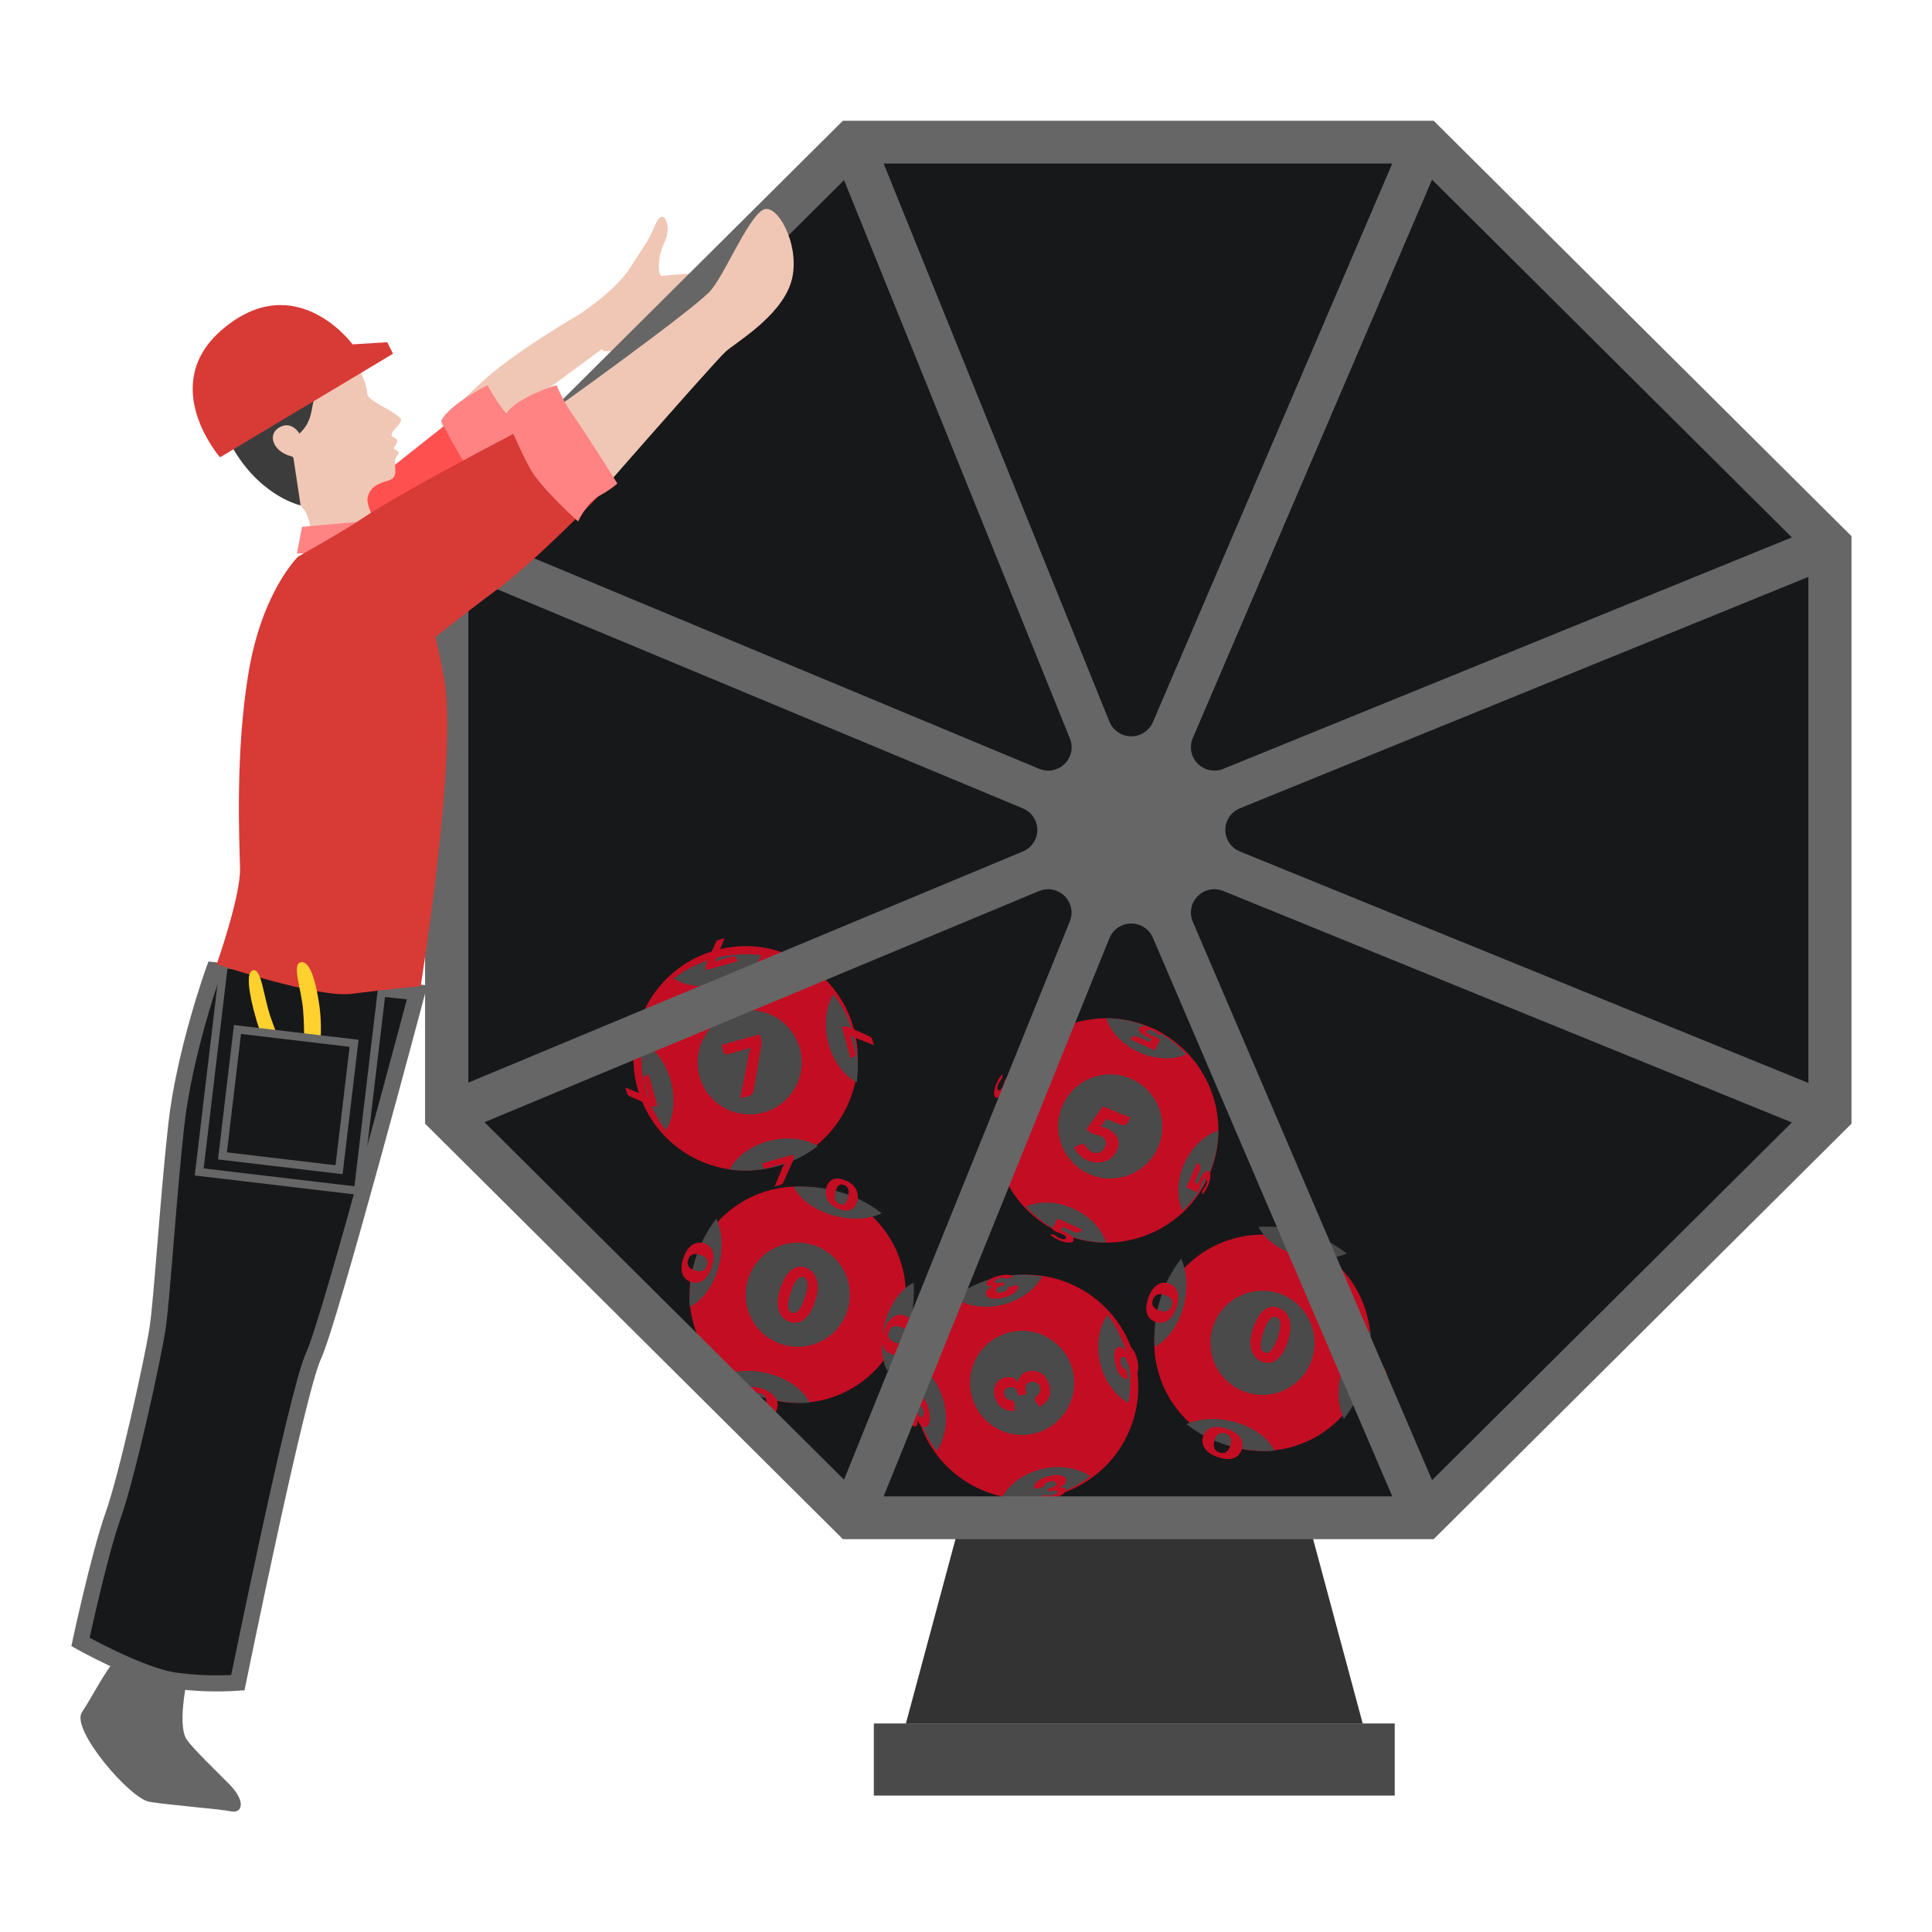 <?xml version="1.0" encoding="UTF-8"?>
<svg xmlns="http://www.w3.org/2000/svg" xmlns:xlink="http://www.w3.org/1999/xlink" width="240pt" height="240pt" viewBox="0 0 240 240" version="1.1">
<g id="surface1">
<path style=" stroke:none;fill-rule:nonzero;fill:rgb(94.116%,77.646%,70.587%);fill-opacity:1;" d="M 82.25 34.277 C 81.703 34.391 81.613 31.926 82.574 30.016 C 83.535 28.109 82.402 25.523 81.402 27.898 C 80.402 30.277 80.16 30.246 78.375 33.137 C 76.484 36.148 71.945 39.059 71.945 39.059 C 71.945 39.059 64.266 43.516 60.445 46.941 C 58.414 48.711 56.523 50.625 54.797 52.672 L 57.824 55.816 L 74.781 43.359 L 74.957 43.621 L 88.398 43.578 L 88.641 33.801 C 88.641 33.801 82.793 34.164 82.25 34.277 Z M 82.25 34.277 "/>
<path style=" stroke:none;fill-rule:nonzero;fill:rgb(20%,20%,20%);fill-opacity:1;" d="M 169.277 214.094 L 155.09 161.336 L 140.906 108.574 L 126.723 161.336 L 112.535 214.094 Z M 169.277 214.094 "/>
<path style=" stroke:none;fill-rule:nonzero;fill:rgb(29.019%,29.019%,29.019%);fill-opacity:1;" d="M 108.551 214.094 L 173.258 214.094 L 173.258 223.055 L 108.551 223.055 Z M 108.551 214.094 "/>
<path style=" stroke:none;fill-rule:nonzero;fill:rgb(9.019%,9.412%,10.196%);fill-opacity:1;" d="M 104.949 188.211 L 54.797 138.355 L 54.797 67.844 L 104.949 17.984 L 175.871 17.984 L 226.02 67.844 L 226.02 138.355 L 175.871 188.211 Z M 104.949 188.211 "/>
<path style=" stroke:none;fill-rule:nonzero;fill:rgb(39.999%,39.999%,39.999%);fill-opacity:1;" d="M 54.797 138.355 L 54.297 138.355 L 54.297 138.562 L 54.445 138.711 Z M 54.797 67.844 L 54.445 67.488 L 54.297 67.637 L 54.297 67.844 Z M 104.949 17.984 L 104.949 17.484 L 104.742 17.484 L 104.598 17.633 Z M 175.871 17.984 L 176.223 17.633 L 176.074 17.484 L 175.871 17.484 Z M 226.02 67.844 L 226.52 67.844 L 226.52 67.637 L 226.371 67.488 Z M 226.02 138.355 L 226.371 138.711 L 226.52 138.562 L 226.52 138.355 Z M 175.871 188.211 L 175.871 188.711 L 176.074 188.711 L 176.223 188.566 Z M 105.301 187.859 L 55.148 138 L 54.445 138.711 L 104.598 188.566 Z M 55.297 138.355 L 55.297 67.844 L 54.297 67.844 L 54.297 138.355 Z M 55.148 68.199 L 105.301 18.34 L 104.598 17.633 L 54.445 67.488 Z M 104.949 18.484 L 175.871 18.484 L 175.871 17.484 L 104.949 17.484 Z M 175.516 18.34 L 225.664 68.199 L 226.371 67.488 L 176.223 17.633 Z M 225.52 67.844 L 225.52 138.355 L 226.52 138.355 L 226.52 67.844 Z M 225.664 138 L 175.516 187.859 L 176.223 188.566 L 226.371 138.711 Z M 175.871 187.711 L 104.949 187.711 L 104.949 188.711 L 175.871 188.711 Z M 175.871 187.711 "/>
<path style=" stroke:none;fill-rule:nonzero;fill:rgb(76.469%,5.098%,13.725%);fill-opacity:1;" d="M 124.328 158.707 C 131.824 156.977 139.305 161.648 141.039 169.141 C 142.777 176.637 138.109 184.117 130.617 185.859 C 123.121 187.598 115.637 182.934 113.891 175.441 C 113.055 171.84 113.684 168.051 115.641 164.914 C 117.598 161.773 120.723 159.543 124.328 158.707 Z M 124.328 158.707 "/>
<path style=" stroke:none;fill-rule:nonzero;fill:rgb(29.019%,29.019%,29.019%);fill-opacity:1;" d="M 125.512 165.484 C 128.996 164.68 132.469 166.852 133.273 170.332 C 134.074 173.812 131.906 177.285 128.426 178.09 C 124.945 178.895 121.469 176.727 120.664 173.246 C 119.863 169.762 122.031 166.289 125.512 165.484 Z M 125.512 165.484 "/>
<path style=" stroke:none;fill-rule:nonzero;fill:rgb(76.469%,5.098%,13.725%);fill-opacity:1;" d="M 126.066 175.258 C 125.754 175.289 125.441 175.266 125.137 175.184 C 124.602 175.039 124.148 174.703 123.879 174.238 C 123.734 173.996 123.625 173.73 123.562 173.457 C 123.488 173.176 123.465 172.883 123.5 172.598 C 123.527 172.355 123.602 172.121 123.723 171.91 C 123.949 171.516 124.344 171.23 124.805 171.129 C 124.988 171.09 125.18 171.066 125.371 171.07 C 125.527 171.074 125.684 171.105 125.828 171.156 C 125.961 171.215 126.086 171.293 126.188 171.387 C 126.305 171.492 126.406 171.605 126.492 171.73 C 126.516 171.051 127.031 170.48 127.734 170.359 C 128.047 170.281 128.379 170.273 128.699 170.336 C 128.977 170.398 129.238 170.516 129.465 170.68 C 129.691 170.852 129.883 171.066 130.027 171.305 C 130.18 171.559 130.293 171.832 130.359 172.117 C 130.43 172.383 130.461 172.66 130.449 172.938 C 130.441 173.176 130.383 173.41 130.285 173.625 C 130.18 173.852 130.031 174.055 129.848 174.227 C 129.633 174.434 129.391 174.613 129.125 174.762 L 128.73 174.219 C 128.633 174.098 128.578 173.949 128.57 173.797 C 128.562 173.668 128.613 173.543 128.711 173.453 C 128.898 173.309 129.051 173.129 129.16 172.922 C 129.238 172.746 129.254 172.555 129.207 172.371 C 129.176 172.234 129.117 172.105 129.031 171.996 C 128.957 171.902 128.863 171.824 128.758 171.762 C 128.66 171.707 128.551 171.672 128.434 171.66 C 128.324 171.641 128.211 171.641 128.102 171.66 C 127.977 171.688 127.855 171.723 127.742 171.773 C 127.633 171.816 127.543 171.895 127.484 171.996 C 127.418 172.129 127.387 172.277 127.391 172.426 C 127.398 172.68 127.438 172.93 127.504 173.172 L 126.531 173.387 C 126.484 173.172 126.41 172.965 126.312 172.766 C 126.25 172.633 126.16 172.516 126.047 172.422 C 125.957 172.355 125.848 172.316 125.734 172.309 C 125.613 172.305 125.492 172.316 125.375 172.344 C 125.156 172.375 124.957 172.488 124.816 172.652 C 124.703 172.832 124.672 173.051 124.742 173.246 C 124.777 173.43 124.879 173.594 125.031 173.715 C 125.164 173.824 125.332 173.895 125.508 173.91 C 125.656 173.914 125.797 173.973 125.898 174.074 C 125.988 174.195 126.039 174.34 126.039 174.488 Z M 126.066 175.258 "/>
<path style=" stroke:none;fill-rule:nonzero;fill:rgb(29.019%,29.019%,29.019%);fill-opacity:1;" d="M 118.508 161.172 C 119.996 162.227 122.199 162.633 124.484 162.09 C 126.766 161.551 128.574 160.199 129.457 158.582 C 125.613 157.867 121.652 158.805 118.508 161.172 Z M 118.508 161.172 "/>
<path style=" stroke:none;fill-rule:nonzero;fill:rgb(76.469%,5.098%,13.725%);fill-opacity:1;" d="M 126.43 159.613 C 126.484 159.766 126.484 159.93 126.43 160.078 C 126.355 160.254 126.242 160.406 126.094 160.527 C 125.902 160.688 125.691 160.824 125.461 160.922 C 125.176 161.047 124.883 161.145 124.578 161.211 C 124.273 161.289 123.961 161.328 123.645 161.332 C 123.418 161.34 123.191 161.309 122.977 161.242 C 122.824 161.203 122.688 161.121 122.582 161 C 122.512 160.906 122.477 160.785 122.492 160.664 C 122.504 160.562 122.531 160.465 122.578 160.375 C 122.625 160.289 122.684 160.211 122.754 160.145 C 122.836 160.074 122.926 160.012 123.02 159.961 C 123.129 159.895 123.246 159.84 123.363 159.793 C 122.777 159.828 122.512 159.703 122.543 159.441 C 122.562 159.316 122.621 159.203 122.711 159.117 C 122.82 159.012 122.938 158.922 123.066 158.852 C 123.223 158.77 123.383 158.699 123.547 158.637 C 123.727 158.574 123.914 158.52 124.109 158.473 C 124.289 158.43 124.473 158.398 124.656 158.375 C 124.809 158.352 124.961 158.344 125.113 158.352 C 125.387 158.359 125.656 158.43 125.902 158.555 L 125.508 158.73 C 125.402 158.773 125.297 158.805 125.184 158.824 C 125.105 158.844 125.02 158.844 124.941 158.824 C 124.824 158.777 124.703 158.75 124.578 158.738 C 124.445 158.734 124.312 158.746 124.184 158.777 C 124.09 158.801 124 158.828 123.91 158.867 C 123.84 158.895 123.773 158.93 123.711 158.973 C 123.668 159.004 123.629 159.043 123.598 159.086 C 123.574 159.121 123.562 159.16 123.566 159.199 C 123.57 159.238 123.578 159.281 123.598 159.316 C 123.629 159.359 123.68 159.387 123.73 159.391 C 123.84 159.402 123.949 159.402 124.059 159.391 C 124.262 159.359 124.461 159.324 124.656 159.273 L 124.77 159.637 C 124.582 159.68 124.398 159.73 124.215 159.793 C 124.105 159.828 123.996 159.879 123.898 159.945 C 123.836 159.98 123.785 160.035 123.75 160.102 C 123.727 160.156 123.719 160.215 123.727 160.273 C 123.734 160.395 123.816 160.5 123.934 160.539 C 124.117 160.59 124.316 160.59 124.5 160.539 C 124.672 160.5 124.836 160.434 124.98 160.336 C 125.078 160.273 125.148 160.176 125.184 160.066 C 125.211 159.98 125.273 159.906 125.355 159.863 C 125.48 159.809 125.613 159.77 125.75 159.758 Z M 126.43 159.613 "/>
<path style=" stroke:none;fill-rule:nonzero;fill:rgb(29.019%,29.019%,29.019%);fill-opacity:1;" d="M 135.43 183.398 C 133.941 182.344 131.73 181.941 129.453 182.477 C 127.176 183.016 125.363 184.375 124.48 185.992 C 128.324 186.699 132.281 185.762 135.43 183.398 Z M 135.43 183.398 "/>
<path style=" stroke:none;fill-rule:nonzero;fill:rgb(76.469%,5.098%,13.725%);fill-opacity:1;" d="M 128.5 184.953 C 128.449 184.801 128.449 184.637 128.5 184.488 C 128.578 184.316 128.695 184.164 128.84 184.039 C 129.031 183.879 129.246 183.746 129.473 183.645 C 129.758 183.52 130.051 183.426 130.352 183.355 C 130.656 183.281 130.973 183.242 131.289 183.234 C 131.512 183.23 131.738 183.258 131.957 183.324 C 132.109 183.363 132.246 183.449 132.352 183.57 C 132.422 183.664 132.453 183.785 132.441 183.902 C 132.43 184.004 132.398 184.105 132.355 184.195 C 132.309 184.281 132.25 184.355 132.176 184.422 C 132.094 184.492 132.004 184.559 131.91 184.613 C 131.797 184.672 131.684 184.727 131.566 184.773 C 132.152 184.738 132.422 184.863 132.391 185.129 C 132.367 185.254 132.309 185.367 132.219 185.453 C 132.117 185.559 131.996 185.648 131.867 185.719 C 131.711 185.801 131.547 185.875 131.383 185.93 C 131.199 185.996 131.012 186.051 130.824 186.094 C 130.645 186.137 130.461 186.172 130.277 186.195 C 130.125 186.215 129.973 186.223 129.82 186.223 C 129.547 186.215 129.277 186.145 129.031 186.016 L 129.426 185.84 C 129.527 185.793 129.637 185.762 129.75 185.75 C 129.828 185.73 129.914 185.73 129.992 185.75 C 130.109 185.797 130.23 185.828 130.355 185.832 C 130.488 185.84 130.621 185.828 130.75 185.793 C 130.844 185.773 130.934 185.746 131.023 185.707 C 131.09 185.68 131.156 185.645 131.215 185.602 C 131.262 185.57 131.301 185.531 131.336 185.488 C 131.355 185.453 131.367 185.414 131.367 185.375 C 131.363 185.336 131.352 185.293 131.336 185.254 C 131.336 185.219 131.273 185.199 131.199 185.184 C 131.094 185.168 130.984 185.168 130.875 185.184 C 130.727 185.184 130.531 185.238 130.277 185.297 L 130.164 184.938 C 130.352 184.895 130.535 184.84 130.715 184.777 C 130.828 184.742 130.938 184.691 131.035 184.629 C 131.098 184.59 131.148 184.535 131.18 184.473 C 131.199 184.418 131.207 184.359 131.203 184.297 C 131.195 184.176 131.117 184.074 131 184.035 C 130.816 183.984 130.617 183.984 130.434 184.035 C 130.262 184.07 130.098 184.141 129.953 184.242 C 129.855 184.305 129.781 184.398 129.746 184.508 C 129.719 184.598 129.66 184.668 129.578 184.711 C 129.457 184.77 129.324 184.809 129.188 184.816 Z M 128.5 184.953 "/>
<path style=" stroke:none;fill-rule:nonzero;fill:rgb(29.019%,29.019%,29.019%);fill-opacity:1;" d="M 116.355 180.25 C 117.41 178.762 117.812 176.551 117.273 174.27 C 116.734 171.988 115.379 170.18 113.762 169.297 C 113.051 173.141 113.984 177.105 116.355 180.25 Z M 116.355 180.25 "/>
<path style=" stroke:none;fill-rule:nonzero;fill:rgb(76.469%,5.098%,13.725%);fill-opacity:1;" d="M 113.805 173.312 C 113.953 173.266 114.117 173.273 114.262 173.332 C 114.438 173.406 114.594 173.52 114.715 173.664 C 114.879 173.855 115.012 174.07 115.109 174.301 C 115.234 174.582 115.332 174.875 115.398 175.176 C 115.473 175.48 115.516 175.793 115.52 176.105 C 115.527 176.332 115.496 176.559 115.43 176.777 C 115.391 176.93 115.305 177.066 115.188 177.168 C 115.094 177.242 114.973 177.273 114.852 177.258 C 114.75 177.25 114.652 177.219 114.559 177.172 C 114.473 177.129 114.398 177.066 114.336 176.996 C 114.258 176.918 114.195 176.828 114.145 176.734 C 114.082 176.621 114.027 176.508 113.98 176.391 C 114.016 176.977 113.891 177.242 113.625 177.207 C 113.5 177.191 113.387 177.129 113.305 177.039 C 113.195 176.938 113.105 176.816 113.039 176.688 C 112.953 176.531 112.883 176.371 112.824 176.207 C 112.758 176.023 112.703 175.836 112.66 175.645 C 112.617 175.469 112.582 175.285 112.559 175.105 C 112.539 174.953 112.531 174.801 112.535 174.648 C 112.539 174.516 112.559 174.387 112.59 174.258 C 112.625 174.121 112.676 173.988 112.742 173.863 L 112.914 174.258 C 112.961 174.359 112.992 174.469 113.008 174.582 C 113.023 174.66 113.023 174.742 113.008 174.82 C 112.957 174.938 112.93 175.062 112.918 175.188 C 112.914 175.32 112.93 175.449 112.957 175.578 C 112.98 175.676 113.012 175.77 113.051 175.859 C 113.078 175.926 113.113 175.988 113.152 176.051 C 113.184 176.094 113.223 176.133 113.27 176.164 C 113.301 176.188 113.34 176.199 113.379 176.199 C 113.422 176.195 113.465 176.184 113.5 176.164 C 113.535 176.164 113.559 176.102 113.574 176.031 C 113.586 175.922 113.586 175.816 113.574 175.707 C 113.555 175.562 113.52 175.363 113.457 175.113 L 113.82 175 C 113.875 175.23 113.926 175.414 113.973 175.551 C 114.012 175.664 114.062 175.77 114.129 175.871 C 114.164 175.934 114.219 175.98 114.281 176.012 C 114.336 176.035 114.398 176.043 114.457 176.039 C 114.578 176.027 114.684 175.945 114.719 175.832 C 114.77 175.648 114.77 175.453 114.719 175.27 C 114.684 175.098 114.613 174.934 114.512 174.789 C 114.449 174.691 114.355 174.621 114.246 174.582 C 114.16 174.555 114.09 174.496 114.039 174.418 C 113.984 174.293 113.949 174.16 113.938 174.027 Z M 113.805 173.312 "/>
<path style=" stroke:none;fill-rule:nonzero;fill:rgb(29.019%,29.019%,29.019%);fill-opacity:1;" d="M 137.586 163.324 C 136.531 164.812 136.125 167.023 136.664 169.301 C 137.207 171.578 138.562 173.391 140.172 174.277 C 140.887 170.434 139.949 166.477 137.586 163.328 Z M 137.586 163.324 "/>
<path style=" stroke:none;fill-rule:nonzero;fill:rgb(76.469%,5.098%,13.725%);fill-opacity:1;" d="M 140.133 171.25 C 139.984 171.305 139.82 171.305 139.672 171.25 C 139.5 171.172 139.344 171.059 139.227 170.91 C 139.059 170.719 138.926 170.504 138.828 170.273 C 138.703 169.988 138.605 169.695 138.539 169.395 C 138.461 169.086 138.422 168.77 138.418 168.453 C 138.41 168.227 138.441 168 138.508 167.781 C 138.547 167.633 138.633 167.504 138.75 167.406 C 138.844 167.332 138.965 167.297 139.086 167.312 C 139.188 167.324 139.285 167.352 139.375 167.398 C 139.461 167.445 139.539 167.508 139.605 167.578 C 139.68 167.66 139.742 167.746 139.793 167.84 C 139.855 167.953 139.91 168.066 139.953 168.188 C 139.922 167.598 140.051 167.332 140.312 167.363 C 140.434 167.379 140.551 167.441 140.637 167.531 C 140.738 167.637 140.828 167.758 140.898 167.887 C 140.98 168.043 141.055 168.207 141.109 168.375 C 141.18 168.559 141.234 168.746 141.277 168.934 C 141.32 169.117 141.355 169.301 141.375 169.484 C 141.398 169.637 141.406 169.789 141.398 169.941 C 141.395 170.074 141.375 170.207 141.344 170.336 C 141.309 170.473 141.258 170.605 141.199 170.73 L 141.02 170.336 C 140.977 170.234 140.945 170.125 140.93 170.012 C 140.906 169.934 140.906 169.848 140.93 169.77 C 140.973 169.652 141.004 169.527 141.012 169.406 C 141.02 169.273 141.004 169.141 140.973 169.008 C 140.949 168.914 140.922 168.824 140.887 168.734 C 140.855 168.664 140.82 168.602 140.777 168.539 C 140.746 168.492 140.707 168.453 140.664 168.422 C 140.629 168.398 140.59 168.387 140.551 168.391 C 140.512 168.395 140.473 168.406 140.434 168.422 C 140.391 168.453 140.363 168.504 140.363 168.559 C 140.348 168.668 140.348 168.777 140.363 168.883 C 140.391 169.086 140.426 169.285 140.477 169.484 L 140.113 169.594 C 140.074 169.406 140.02 169.223 139.957 169.043 C 139.918 168.93 139.867 168.824 139.809 168.723 C 139.77 168.66 139.715 168.609 139.648 168.574 C 139.594 168.555 139.535 168.547 139.48 168.551 C 139.355 168.559 139.25 168.645 139.215 168.762 C 139.16 168.945 139.16 169.141 139.215 169.324 C 139.246 169.5 139.316 169.66 139.414 169.809 C 139.477 169.906 139.57 169.98 139.68 170.016 C 139.77 170.043 139.844 170.102 139.887 170.184 C 139.941 170.309 139.98 170.441 139.992 170.578 Z M 140.133 171.25 "/>
<path style=" stroke:none;fill-rule:nonzero;fill:rgb(76.469%,5.098%,13.725%);fill-opacity:1;" d="M 169.5 171.293 C 167.688 176.418 162.965 179.945 157.539 180.23 C 152.109 180.516 147.047 177.504 144.703 172.598 C 142.363 167.691 143.207 161.859 146.844 157.82 C 150.48 153.781 156.191 152.328 161.316 154.141 C 168.309 156.621 171.973 164.297 169.5 171.293 Z M 169.5 171.293 "/>
<path style=" stroke:none;fill-rule:nonzero;fill:rgb(29.019%,29.019%,29.019%);fill-opacity:1;" d="M 162.938 168.953 C 162.07 171.426 159.797 173.129 157.184 173.27 C 154.57 173.414 152.125 171.965 150.996 169.602 C 149.867 167.238 150.27 164.43 152.023 162.48 C 153.773 160.535 156.527 159.836 158.996 160.711 C 162.355 161.906 164.117 165.59 162.938 168.953 Z M 162.938 168.953 "/>
<path style=" stroke:none;fill-rule:nonzero;fill:rgb(29.019%,29.019%,29.019%);fill-opacity:1;" d="M 170.246 165.316 C 168.77 166.039 167.43 167.742 166.742 170.027 C 166.051 172.312 166.18 174.621 166.934 176.266 C 169.273 173.305 170.473 169.344 170.246 165.316 Z M 170.246 165.316 "/>
<path style=" stroke:none;fill-rule:evenodd;fill:rgb(76.469%,5.098%,13.725%);fill-opacity:1;" d="M 171.887 169.902 C 171.703 169.684 171.469 169.52 171.203 169.422 C 170.945 169.316 170.668 169.277 170.391 169.309 C 170.125 169.344 169.871 169.445 169.652 169.605 C 169.414 169.777 169.207 169.992 169.047 170.238 C 168.855 170.52 168.699 170.824 168.578 171.145 C 168.453 171.461 168.363 171.789 168.312 172.125 C 168.266 172.414 168.27 172.711 168.332 172.996 C 168.383 173.254 168.5 173.496 168.668 173.699 C 169.23 174.336 170.172 174.461 170.883 173.996 C 171.117 173.824 171.32 173.613 171.484 173.371 C 171.863 172.805 172.113 172.16 172.223 171.484 C 172.277 171.191 172.277 170.895 172.223 170.602 C 172.168 170.344 172.055 170.105 171.887 169.902 Z M 170.062 170.691 C 170.266 170.703 170.469 170.75 170.656 170.828 L 170.668 170.828 C 170.859 170.902 171.035 171.008 171.188 171.145 C 171.305 171.242 171.395 171.371 171.449 171.512 C 171.492 171.629 171.512 171.758 171.5 171.883 C 171.473 172.141 171.375 172.387 171.223 172.594 C 171.148 172.695 171.047 172.777 170.93 172.832 C 170.797 172.891 170.648 172.922 170.504 172.914 C 170.297 172.902 170.094 172.855 169.902 172.773 C 169.711 172.707 169.531 172.605 169.371 172.473 C 169.258 172.375 169.168 172.246 169.109 172.105 C 169.066 171.988 169.047 171.859 169.059 171.734 C 169.074 171.609 169.105 171.484 169.152 171.363 C 169.199 171.246 169.258 171.133 169.336 171.027 C 169.414 170.926 169.516 170.84 169.629 170.781 C 169.766 170.719 169.914 170.688 170.062 170.691 Z M 170.062 170.691 "/>
<path style=" stroke:none;fill-rule:nonzero;fill:rgb(29.019%,29.019%,29.019%);fill-opacity:1;" d="M 143.422 167.309 C 144.895 166.582 146.234 164.879 146.926 162.602 C 147.613 160.32 147.488 158.004 146.727 156.359 C 144.387 159.316 143.191 163.281 143.422 167.309 Z M 143.422 167.309 "/>
<path style=" stroke:none;fill-rule:evenodd;fill:rgb(76.469%,5.098%,13.725%);fill-opacity:1;" d="M 146.301 160.551 C 146.234 160.301 146.105 160.066 145.926 159.875 C 145.727 159.672 145.48 159.52 145.203 159.438 C 144.934 159.344 144.645 159.32 144.359 159.367 C 144.098 159.422 143.852 159.535 143.641 159.699 C 143.406 159.879 143.211 160.102 143.059 160.355 C 142.879 160.645 142.738 160.957 142.629 161.277 C 142.52 161.598 142.445 161.926 142.41 162.262 C 142.383 162.551 142.406 162.844 142.477 163.125 C 142.547 163.375 142.676 163.609 142.855 163.801 C 143.27 164.195 143.848 164.379 144.422 164.305 C 144.684 164.254 144.93 164.145 145.141 163.98 C 145.371 163.797 145.566 163.578 145.723 163.328 C 145.898 163.039 146.039 162.73 146.145 162.41 C 146.258 162.09 146.332 161.758 146.363 161.422 C 146.398 161.129 146.375 160.836 146.301 160.551 Z M 143.672 160.863 C 143.805 160.793 143.953 160.754 144.105 160.754 L 144.105 160.773 C 144.523 160.781 144.934 160.91 145.281 161.137 C 145.398 161.23 145.496 161.348 145.562 161.48 C 145.613 161.594 145.637 161.719 145.629 161.844 C 145.621 161.969 145.598 162.094 145.559 162.211 C 145.52 162.332 145.461 162.445 145.391 162.555 C 145.316 162.66 145.219 162.75 145.102 162.809 C 144.969 162.875 144.824 162.91 144.672 162.91 C 144.465 162.91 144.258 162.875 144.059 162.805 C 143.859 162.746 143.668 162.656 143.5 162.535 C 143.379 162.445 143.281 162.332 143.215 162.199 C 143.16 162.086 143.133 161.961 143.141 161.836 C 143.148 161.711 143.172 161.586 143.211 161.469 C 143.254 161.348 143.309 161.23 143.383 161.125 C 143.457 161.016 143.555 160.926 143.672 160.863 Z M 143.672 160.863 "/>
<path style=" stroke:none;fill-rule:nonzero;fill:rgb(29.019%,29.019%,29.019%);fill-opacity:1;" d="M 156.336 152.402 C 157.059 153.875 158.762 155.219 161.043 155.906 C 163.32 156.598 165.637 156.469 167.285 155.711 C 164.324 153.367 160.363 152.172 156.336 152.402 Z M 156.336 152.402 "/>
<path style=" stroke:none;fill-rule:evenodd;fill:rgb(76.469%,5.098%,13.725%);fill-opacity:1;" d="M 161.273 151.461 C 161.07 151.527 160.883 151.656 160.727 151.84 L 160.727 151.828 C 160.238 152.438 160.18 153.418 160.586 154.117 C 160.734 154.352 160.914 154.551 161.117 154.703 C 161.348 154.883 161.598 155.027 161.855 155.133 C 162.113 155.246 162.379 155.316 162.648 155.348 C 162.879 155.379 163.109 155.355 163.336 155.285 C 163.766 155.145 164.102 154.723 164.223 154.176 C 164.297 153.906 164.316 153.613 164.281 153.332 C 164.238 153.066 164.152 152.82 164.02 152.613 C 163.875 152.379 163.699 152.184 163.5 152.031 C 163.266 151.855 163.02 151.719 162.762 151.617 C 162.504 151.504 162.238 151.43 161.969 151.395 C 161.734 151.363 161.5 151.383 161.273 151.461 Z M 161.523 154.098 C 161.469 153.965 161.438 153.812 161.434 153.66 L 161.422 153.66 C 161.426 153.457 161.461 153.254 161.52 153.062 C 161.566 152.859 161.641 152.672 161.738 152.504 C 161.809 152.383 161.902 152.285 162.012 152.219 C 162.105 152.168 162.207 152.141 162.309 152.148 C 162.414 152.156 162.516 152.18 162.613 152.219 C 162.707 152.262 162.801 152.32 162.887 152.395 C 162.969 152.465 163.039 152.562 163.086 152.68 C 163.137 152.805 163.164 152.949 163.168 153.09 C 163.168 153.301 163.141 153.508 163.086 153.707 C 163.039 153.906 162.965 154.098 162.867 154.27 C 162.797 154.387 162.707 154.484 162.602 154.551 C 162.512 154.609 162.41 154.637 162.305 154.629 C 162.203 154.621 162.105 154.598 162.008 154.559 C 161.91 154.516 161.816 154.457 161.73 154.383 C 161.645 154.312 161.574 154.215 161.523 154.098 Z M 161.523 154.098 "/>
<path style=" stroke:none;fill-rule:nonzero;fill:rgb(29.019%,29.019%,29.019%);fill-opacity:1;" d="M 158.324 180.219 C 157.602 178.754 155.898 177.395 153.617 176.715 C 151.34 176.035 149.023 176.152 147.375 176.91 C 150.336 179.254 154.297 180.453 158.324 180.223 Z M 158.324 180.219 "/>
<path style=" stroke:none;fill-rule:evenodd;fill:rgb(76.469%,5.098%,13.725%);fill-opacity:1;" d="M 150.57 177.34 C 150.32 177.406 150.086 177.535 149.895 177.719 C 149.691 177.914 149.539 178.164 149.457 178.438 C 149.363 178.707 149.344 179 149.391 179.281 C 149.441 179.543 149.555 179.793 149.719 180 C 149.902 180.234 150.125 180.43 150.379 180.586 C 150.668 180.766 150.977 180.91 151.297 181.016 C 151.617 181.125 151.949 181.199 152.285 181.234 C 152.574 181.262 152.863 181.238 153.145 181.164 C 153.398 181.098 153.629 180.969 153.824 180.789 C 154.223 180.375 154.406 179.797 154.324 179.219 C 154.273 178.957 154.164 178.711 154 178.5 C 153.816 178.27 153.598 178.074 153.352 177.922 C 153.059 177.742 152.75 177.602 152.43 177.496 C 152.109 177.383 151.777 177.309 151.441 177.277 C 151.148 177.246 150.855 177.266 150.57 177.34 Z M 150.883 179.969 C 150.816 179.836 150.781 179.688 150.777 179.535 C 150.77 179.328 150.801 179.121 150.867 178.922 C 150.922 178.723 151.016 178.531 151.137 178.363 C 151.227 178.242 151.344 178.145 151.477 178.082 C 151.594 178.027 151.719 178.004 151.844 178.012 C 152.105 178.023 152.359 178.105 152.578 178.254 C 152.684 178.324 152.77 178.422 152.828 178.539 C 152.895 178.672 152.93 178.82 152.934 178.969 C 152.93 179.176 152.895 179.387 152.824 179.582 C 152.77 179.785 152.676 179.973 152.555 180.145 C 152.465 180.262 152.352 180.359 152.223 180.426 C 152.109 180.484 151.98 180.512 151.855 180.5 C 151.73 180.492 151.605 180.469 151.488 180.43 C 151.367 180.387 151.25 180.332 151.145 180.262 C 151.035 180.184 150.949 180.086 150.883 179.969 Z M 150.883 179.969 "/>
<path style=" stroke:none;fill-rule:evenodd;fill:rgb(76.469%,5.098%,13.725%);fill-opacity:1;" d="M 159.285 168.148 C 159.562 167.723 159.785 167.254 159.949 166.754 C 160.129 166.262 160.246 165.742 160.301 165.211 C 160.34 164.797 160.309 164.379 160.211 163.98 C 160.121 163.641 159.961 163.332 159.742 163.078 C 159.52 162.828 159.254 162.633 158.965 162.508 C 158.676 162.375 158.363 162.316 158.051 162.332 C 157.738 162.352 157.438 162.461 157.172 162.645 C 156.859 162.863 156.59 163.145 156.375 163.48 C 155.828 164.352 155.477 165.359 155.355 166.418 C 155.316 166.832 155.348 167.25 155.441 167.648 C 155.531 167.988 155.688 168.297 155.902 168.551 C 156.121 168.805 156.387 169 156.68 169.125 C 156.969 169.254 157.281 169.312 157.594 169.297 C 157.91 169.273 158.215 169.168 158.484 168.984 C 158.793 168.766 159.066 168.484 159.285 168.148 Z M 158.996 165.074 C 158.926 165.461 158.824 165.836 158.691 166.199 C 158.57 166.566 158.418 166.922 158.238 167.258 C 158.121 167.477 157.977 167.676 157.805 167.844 C 157.695 167.957 157.559 168.031 157.41 168.055 C 157.168 168.09 156.93 167.988 156.773 167.777 C 156.68 167.645 156.625 167.488 156.613 167.32 C 156.594 167.066 156.605 166.816 156.652 166.57 C 156.727 166.184 156.828 165.809 156.961 165.445 C 157.082 165.074 157.23 164.719 157.41 164.379 C 157.527 164.16 157.672 163.961 157.84 163.789 C 157.949 163.676 158.086 163.602 158.23 163.578 C 158.426 163.547 158.625 163.609 158.777 163.754 C 158.93 163.895 159.02 164.102 159.031 164.324 C 159.055 164.574 159.043 164.828 158.996 165.074 Z M 158.996 165.074 "/>
<path style=" stroke:none;fill-rule:nonzero;fill:rgb(76.469%,5.098%,13.725%);fill-opacity:1;" d="M 111.762 165.32 C 109.949 170.445 105.23 173.973 99.801 174.258 C 94.375 174.543 89.309 171.531 86.965 166.625 C 84.625 161.719 85.469 155.887 89.105 151.848 C 92.742 147.809 98.453 146.355 103.578 148.168 C 110.57 150.648 114.234 158.324 111.762 165.32 Z M 111.762 165.32 "/>
<path style=" stroke:none;fill-rule:nonzero;fill:rgb(29.019%,29.019%,29.019%);fill-opacity:1;" d="M 105.195 163 C 104 166.367 100.305 168.129 96.938 166.934 C 93.57 165.742 91.805 162.047 92.996 158.68 C 94.188 155.312 97.883 153.547 101.254 154.738 C 102.871 155.309 104.195 156.504 104.934 158.051 C 105.676 159.602 105.766 161.383 105.195 163 Z M 105.195 163 "/>
<path style=" stroke:none;fill-rule:nonzero;fill:rgb(29.019%,29.019%,29.019%);fill-opacity:1;" d="M 113.5 159.344 C 112.027 160.062 110.688 161.77 110 164.051 C 109.309 166.332 109.438 168.648 110.195 170.293 C 112.535 167.332 113.73 163.371 113.5 159.344 Z M 113.5 159.344 "/>
<path style=" stroke:none;fill-rule:evenodd;fill:rgb(76.469%,5.098%,13.725%);fill-opacity:1;" d="M 113.48 164.629 C 113.379 164.082 112.992 163.637 112.469 163.453 L 112.465 163.453 C 111.953 163.234 111.363 163.301 110.918 163.629 C 110.68 163.805 110.477 164.02 110.312 164.262 C 110.121 164.547 109.965 164.848 109.844 165.164 C 109.719 165.48 109.629 165.805 109.578 166.141 C 109.531 166.43 109.539 166.723 109.598 167.008 C 109.648 167.266 109.766 167.504 109.934 167.703 C 110.117 167.918 110.352 168.078 110.613 168.176 C 111.125 168.395 111.707 168.328 112.156 168.008 C 112.395 167.836 112.598 167.621 112.762 167.383 C 113.141 166.816 113.395 166.172 113.5 165.5 C 113.543 165.211 113.539 164.914 113.48 164.629 Z M 111.324 164.715 C 111.527 164.727 111.73 164.773 111.918 164.852 C 112.109 164.918 112.293 165.02 112.449 165.152 C 112.562 165.25 112.652 165.375 112.707 165.52 C 112.754 165.637 112.77 165.762 112.758 165.887 C 112.746 166.012 112.715 166.137 112.668 166.254 C 112.621 166.375 112.559 166.488 112.48 166.59 C 112.406 166.691 112.305 166.773 112.191 166.828 C 112.055 166.887 111.91 166.914 111.762 166.906 C 111.559 166.895 111.355 166.852 111.164 166.77 C 110.973 166.699 110.793 166.598 110.633 166.469 C 110.523 166.375 110.434 166.254 110.375 166.121 C 110.328 166.004 110.309 165.879 110.324 165.754 C 110.336 165.629 110.367 165.504 110.41 165.387 C 110.461 165.266 110.523 165.152 110.602 165.047 C 110.676 164.945 110.777 164.859 110.891 164.805 C 111.027 164.742 111.176 164.711 111.324 164.715 Z M 111.324 164.715 "/>
<path style=" stroke:none;fill-rule:nonzero;fill:rgb(29.019%,29.019%,29.019%);fill-opacity:1;" d="M 85.684 162.332 C 87.16 161.609 88.496 159.902 89.188 157.625 C 89.875 155.344 89.75 153.027 88.992 151.379 C 86.652 154.344 85.457 158.301 85.684 162.332 Z M 85.684 162.332 "/>
<path style=" stroke:none;fill-rule:evenodd;fill:rgb(76.469%,5.098%,13.725%);fill-opacity:1;" d="M 88.566 155.562 C 88.5 155.309 88.371 155.074 88.188 154.879 C 87.578 154.27 86.602 154.195 85.902 154.703 C 85.672 154.891 85.473 155.113 85.32 155.363 C 85.141 155.656 84.996 155.969 84.891 156.293 C 84.777 156.609 84.707 156.941 84.676 157.281 C 84.641 157.57 84.664 157.863 84.742 158.145 C 84.809 158.395 84.938 158.629 85.117 158.82 C 85.527 159.223 86.109 159.41 86.684 159.324 C 86.945 159.277 87.191 159.164 87.402 159 C 87.633 158.816 87.828 158.598 87.98 158.348 C 88.16 158.055 88.305 157.746 88.41 157.422 C 88.523 157.102 88.594 156.77 88.629 156.43 C 88.66 156.141 88.637 155.848 88.566 155.562 Z M 85.938 155.875 C 86.07 155.805 86.219 155.77 86.371 155.766 C 86.582 155.766 86.789 155.805 86.988 155.875 C 87.188 155.934 87.375 156.027 87.543 156.152 C 87.664 156.242 87.762 156.355 87.828 156.488 C 87.879 156.605 87.906 156.73 87.898 156.859 C 87.891 156.984 87.863 157.105 87.824 157.227 C 87.781 157.348 87.723 157.461 87.652 157.566 C 87.582 157.672 87.484 157.762 87.371 157.82 C 87.238 157.887 87.09 157.922 86.938 157.922 C 86.727 157.926 86.52 157.887 86.324 157.816 C 86.121 157.762 85.934 157.668 85.766 157.547 C 85.645 157.457 85.547 157.344 85.48 157.215 C 85.426 157.098 85.398 156.973 85.406 156.848 C 85.414 156.723 85.438 156.598 85.48 156.48 C 85.52 156.359 85.578 156.242 85.648 156.137 C 85.719 156.027 85.82 155.938 85.938 155.875 Z M 85.938 155.875 "/>
<path style=" stroke:none;fill-rule:nonzero;fill:rgb(29.019%,29.019%,29.019%);fill-opacity:1;" d="M 98.598 147.426 C 99.316 148.898 101.02 150.238 103.301 150.93 C 105.582 151.617 107.898 151.492 109.547 150.73 C 106.586 148.391 102.625 147.195 98.598 147.426 Z M 98.598 147.426 "/>
<path style=" stroke:none;fill-rule:evenodd;fill:rgb(76.469%,5.098%,13.725%);fill-opacity:1;" d="M 103.535 146.484 C 103.332 146.551 103.145 146.68 102.988 146.859 C 102.828 147.062 102.715 147.312 102.656 147.59 C 102.504 148.125 102.582 148.723 102.863 149.16 C 103.008 149.387 103.18 149.578 103.375 149.723 C 103.844 150.078 104.367 150.301 104.906 150.375 C 105.137 150.402 105.371 150.379 105.598 150.305 C 105.801 150.234 105.984 150.105 106.137 149.922 C 106.301 149.723 106.418 149.473 106.484 149.199 C 106.637 148.668 106.559 148.074 106.281 147.633 C 106.137 147.398 105.957 147.203 105.758 147.051 C 105.527 146.875 105.281 146.738 105.023 146.637 C 104.766 146.523 104.5 146.449 104.227 146.418 C 103.996 146.387 103.762 146.406 103.535 146.484 Z M 103.785 149.098 C 103.73 148.973 103.699 148.832 103.695 148.688 C 103.691 148.469 103.719 148.25 103.777 148.047 C 103.824 147.844 103.898 147.656 103.996 147.488 C 104.07 147.367 104.164 147.27 104.27 147.203 C 104.363 147.148 104.465 147.125 104.57 147.133 C 104.672 147.141 104.773 147.164 104.871 147.207 C 104.969 147.25 105.059 147.305 105.145 147.375 C 105.23 147.449 105.301 147.547 105.348 147.66 C 105.398 147.797 105.43 147.945 105.43 148.094 C 105.43 148.305 105.402 148.516 105.344 148.711 C 105.297 148.914 105.227 149.102 105.129 149.273 C 105.059 149.391 104.965 149.488 104.863 149.559 C 104.77 149.617 104.668 149.641 104.566 149.633 C 104.465 149.625 104.363 149.602 104.266 149.559 C 104.168 149.516 104.078 149.461 103.988 149.391 C 103.906 149.316 103.832 149.215 103.785 149.098 Z M 103.785 149.098 "/>
<path style=" stroke:none;fill-rule:nonzero;fill:rgb(29.019%,29.019%,29.019%);fill-opacity:1;" d="M 100.59 174.246 C 99.867 172.773 98.16 171.434 95.883 170.746 C 93.602 170.059 91.285 170.184 89.637 170.941 C 92.602 173.281 96.559 174.477 100.59 174.246 Z M 100.59 174.246 "/>
<path style=" stroke:none;fill-rule:evenodd;fill:rgb(76.469%,5.098%,13.725%);fill-opacity:1;" d="M 92.84 172.363 C 92.59 172.43 92.355 172.559 92.16 172.738 L 92.148 172.742 C 91.75 173.152 91.562 173.734 91.648 174.309 C 91.699 174.57 91.812 174.816 91.977 175.027 C 92.16 175.258 92.383 175.457 92.633 175.609 C 92.922 175.789 93.23 175.934 93.555 176.039 C 93.879 176.152 94.215 176.223 94.555 176.254 C 94.844 176.285 95.137 176.262 95.414 176.188 C 95.945 176.047 96.359 175.625 96.512 175.086 C 96.605 174.816 96.629 174.527 96.582 174.242 C 96.535 173.98 96.426 173.734 96.262 173.523 C 96.078 173.293 95.859 173.098 95.609 172.945 C 95.32 172.766 95.012 172.621 94.691 172.516 C 94.371 172.406 94.039 172.332 93.703 172.301 C 93.414 172.266 93.121 172.289 92.84 172.363 Z M 93.152 174.988 C 93.082 174.855 93.047 174.707 93.043 174.555 C 93.043 174.348 93.078 174.137 93.152 173.941 C 93.211 173.738 93.305 173.551 93.426 173.383 C 93.516 173.262 93.629 173.168 93.762 173.102 C 93.879 173.047 94.004 173.023 94.129 173.027 C 94.254 173.039 94.375 173.062 94.492 173.105 C 94.613 173.145 94.727 173.203 94.836 173.273 C 94.941 173.344 95.027 173.441 95.086 173.555 C 95.152 173.691 95.188 173.84 95.188 173.988 C 95.188 174.199 95.152 174.406 95.082 174.602 C 95.027 174.805 94.934 174.992 94.812 175.16 C 94.727 175.281 94.613 175.379 94.484 175.445 C 94.367 175.5 94.242 175.527 94.117 175.52 C 93.992 175.512 93.871 175.484 93.75 175.449 C 93.633 175.406 93.516 175.348 93.41 175.273 C 93.301 175.203 93.211 175.105 93.152 174.988 Z M 93.152 174.988 "/>
<path style=" stroke:none;fill-rule:evenodd;fill:rgb(76.469%,5.098%,13.725%);fill-opacity:1;" d="M 100.551 163.176 C 100.832 162.746 101.055 162.273 101.215 161.773 C 101.395 161.281 101.516 160.766 101.566 160.234 C 101.605 159.824 101.578 159.406 101.477 159.012 C 101.391 158.668 101.227 158.359 101.008 158.102 C 100.559 157.602 99.949 157.332 99.32 157.355 C 99.008 157.375 98.707 157.484 98.441 157.664 C 98.129 157.883 97.859 158.168 97.641 158.5 C 97.098 159.375 96.746 160.383 96.625 161.445 C 96.582 161.855 96.613 162.273 96.715 162.668 C 96.797 163.008 96.953 163.32 97.172 163.574 C 97.387 163.824 97.652 164.023 97.945 164.145 C 98.238 164.277 98.551 164.336 98.863 164.316 C 99.176 164.301 99.48 164.195 99.75 164.012 C 100.062 163.793 100.332 163.508 100.551 163.176 Z M 100.262 160.113 C 100.191 160.496 100.09 160.871 99.957 161.234 C 99.84 161.605 99.691 161.965 99.52 162.305 C 99.402 162.523 99.258 162.723 99.086 162.891 C 98.887 163.105 98.594 163.168 98.336 163.055 C 98.227 163.004 98.129 162.926 98.051 162.824 C 97.961 162.691 97.906 162.531 97.895 162.367 C 97.875 162.117 97.887 161.863 97.938 161.617 C 98.008 161.234 98.109 160.855 98.242 160.492 C 98.363 160.121 98.516 159.766 98.695 159.426 C 98.809 159.207 98.953 159.008 99.121 158.836 C 99.23 158.723 99.363 158.648 99.512 158.625 C 99.625 158.609 99.738 158.629 99.844 158.672 C 99.953 158.723 100.051 158.805 100.133 158.906 C 100.223 159.035 100.281 159.195 100.293 159.363 C 100.316 159.613 100.305 159.863 100.262 160.113 Z M 100.262 160.113 "/>
<path style=" stroke:none;fill-rule:nonzero;fill:rgb(76.469%,5.098%,13.725%);fill-opacity:1;" d="M 150.16 146.074 C 147.043 153.109 138.812 156.285 131.777 153.168 C 124.742 150.051 121.566 141.82 124.684 134.785 C 127.801 127.75 136.031 124.574 143.066 127.691 C 146.449 129.188 149.094 131.965 150.422 135.414 C 151.754 138.863 151.66 142.699 150.16 146.074 Z M 150.16 146.074 "/>
<path style=" stroke:none;fill-rule:nonzero;fill:rgb(29.019%,29.019%,29.019%);fill-opacity:1;" d="M 143.832 142.559 C 142.383 145.82 138.559 147.293 135.297 145.844 C 132.031 144.398 130.559 140.574 132.004 137.309 C 133.453 134.047 137.273 132.57 140.539 134.02 C 142.109 134.711 143.34 136.004 143.957 137.605 C 144.574 139.207 144.527 140.988 143.832 142.559 Z M 143.832 142.559 "/>
<path style=" stroke:none;fill-rule:nonzero;fill:rgb(29.019%,29.019%,29.019%);fill-opacity:1;" d="M 151.359 140.43 C 149.672 140.98 148.055 142.457 147.121 144.527 C 146.191 146.602 146.164 148.77 146.887 150.383 C 149.699 147.816 151.312 144.219 151.344 140.441 Z M 151.359 140.43 "/>
<path style=" stroke:none;fill-rule:nonzero;fill:rgb(76.469%,5.098%,13.725%);fill-opacity:1;" d="M 148.801 147.102 C 148.828 147.008 148.863 146.918 148.895 146.836 C 148.93 146.75 148.961 146.668 149 146.586 C 149.094 146.363 149.211 146.152 149.348 145.953 C 149.441 145.816 149.555 145.691 149.688 145.586 C 149.77 145.516 149.871 145.473 149.98 145.465 C 150.066 145.465 150.148 145.496 150.203 145.559 C 150.281 145.645 150.332 145.75 150.348 145.863 C 150.367 146.004 150.367 146.141 150.348 146.281 C 150.328 146.449 150.293 146.613 150.246 146.777 C 150.188 146.965 150.117 147.152 150.039 147.332 C 149.992 147.441 149.941 147.547 149.883 147.648 C 149.828 147.75 149.77 147.848 149.711 147.934 C 149.652 148.02 149.598 148.105 149.543 148.184 C 149.488 148.258 149.422 148.332 149.367 148.395 L 149.328 148.137 C 149.324 148.105 149.324 148.074 149.328 148.043 C 149.336 148.004 149.352 147.965 149.367 147.926 C 149.391 147.875 149.418 147.824 149.453 147.781 L 149.559 147.637 C 149.605 147.578 149.645 147.52 149.684 147.457 C 149.734 147.371 149.781 147.285 149.82 147.195 C 149.863 147.105 149.895 147.008 149.918 146.91 C 149.938 146.84 149.949 146.77 149.949 146.695 C 149.945 146.641 149.934 146.59 149.91 146.539 C 149.891 146.5 149.855 146.465 149.82 146.438 C 149.738 146.391 149.648 146.406 149.555 146.5 C 149.426 146.637 149.324 146.797 149.254 146.969 C 149.168 147.16 149.102 147.359 149.055 147.562 L 148.719 148.129 L 147.375 147.48 L 148.734 144.41 L 148.996 144.652 C 149.035 144.691 149.062 144.738 149.082 144.793 C 149.105 144.852 149.117 144.918 149.113 144.984 C 149.109 145.07 149.098 145.156 149.074 145.238 C 149.043 145.344 149.004 145.453 148.957 145.555 L 148.395 146.816 Z M 148.801 147.102 "/>
<path style=" stroke:none;fill-rule:nonzero;fill:rgb(29.019%,29.019%,29.019%);fill-opacity:1;" d="M 123.484 140.43 C 125.172 139.879 126.785 138.402 127.719 136.332 C 128.648 134.258 128.68 132.086 127.957 130.477 C 125.148 133.047 123.535 136.645 123.5 140.422 Z M 123.484 140.43 "/>
<path style=" stroke:none;fill-rule:nonzero;fill:rgb(76.469%,5.098%,13.725%);fill-opacity:1;" d="M 125.047 134.758 C 125.02 134.848 124.984 134.934 124.953 135.023 C 124.918 135.109 124.883 135.191 124.848 135.266 C 124.754 135.488 124.637 135.703 124.5 135.902 C 124.406 136.039 124.289 136.16 124.16 136.266 C 124.078 136.336 123.973 136.379 123.863 136.391 C 123.781 136.391 123.703 136.355 123.645 136.297 C 123.566 136.211 123.516 136.105 123.5 135.992 C 123.48 135.852 123.48 135.711 123.5 135.574 C 123.52 135.406 123.555 135.238 123.602 135.078 C 123.66 134.891 123.727 134.707 123.809 134.527 C 123.855 134.414 123.914 134.305 123.965 134.207 C 124.016 134.105 124.074 134.008 124.133 133.922 C 124.191 133.832 124.25 133.75 124.305 133.672 C 124.359 133.598 124.422 133.527 124.48 133.461 L 124.52 133.719 C 124.523 133.75 124.523 133.781 124.52 133.812 C 124.508 133.852 124.496 133.891 124.477 133.93 C 124.457 133.98 124.43 134.031 124.395 134.074 L 124.285 134.219 C 124.184 134.355 124.094 134.504 124.027 134.66 C 123.984 134.75 123.949 134.844 123.926 134.941 C 123.906 135.012 123.898 135.086 123.902 135.156 C 123.898 135.211 123.91 135.266 123.934 135.312 C 123.957 135.355 123.988 135.391 124.027 135.418 C 124.109 135.469 124.195 135.445 124.293 135.359 C 124.422 135.219 124.523 135.059 124.594 134.883 C 124.676 134.691 124.742 134.496 124.793 134.293 L 125.129 133.73 L 126.469 134.375 L 125.094 137.445 L 124.84 137.203 C 124.801 137.164 124.766 137.117 124.746 137.062 C 124.727 137.004 124.719 136.938 124.719 136.875 C 124.723 136.789 124.734 136.703 124.758 136.625 C 124.789 136.516 124.828 136.406 124.875 136.301 L 125.434 135.039 Z M 125.047 134.758 "/>
<path style=" stroke:none;fill-rule:nonzero;fill:rgb(29.019%,29.019%,29.019%);fill-opacity:1;" d="M 137.422 126.492 C 137.973 128.184 139.453 129.797 141.523 130.727 C 143.594 131.656 145.762 131.688 147.375 130.969 C 144.809 128.152 141.211 126.531 137.434 126.492 Z M 137.422 126.492 "/>
<path style=" stroke:none;fill-rule:nonzero;fill:rgb(76.469%,5.098%,13.725%);fill-opacity:1;" d="M 143.105 129.062 C 143.012 129.031 142.922 128.996 142.84 128.965 L 142.594 128.859 C 142.371 128.762 142.16 128.645 141.961 128.508 C 141.82 128.414 141.699 128.301 141.598 128.168 C 141.523 128.086 141.48 127.98 141.473 127.871 C 141.469 127.789 141.504 127.707 141.562 127.648 C 141.648 127.57 141.754 127.52 141.867 127.504 C 142.008 127.484 142.145 127.484 142.285 127.504 C 142.453 127.523 142.617 127.559 142.777 127.609 C 142.965 127.664 143.152 127.734 143.332 127.812 C 143.445 127.867 143.551 127.918 143.652 127.973 L 143.93 128.141 C 144.023 128.199 144.102 128.254 144.18 128.316 C 144.254 128.375 144.328 128.434 144.391 128.488 L 144.133 128.527 C 144.102 128.531 144.07 128.531 144.039 128.527 C 144 128.52 143.961 128.508 143.922 128.488 C 143.871 128.465 143.824 128.438 143.777 128.402 L 143.637 128.293 L 143.453 128.172 C 143.371 128.117 143.285 128.074 143.195 128.035 C 143.105 127.992 143.012 127.957 142.914 127.934 C 142.844 127.914 142.77 127.906 142.699 127.906 C 142.645 127.906 142.59 127.922 142.543 127.945 C 142.5 127.965 142.465 127.996 142.445 128.035 C 142.395 128.113 142.41 128.203 142.5 128.305 C 142.637 128.434 142.797 128.535 142.973 128.602 C 143.16 128.688 143.359 128.754 143.559 128.805 L 144.125 129.141 L 143.469 130.477 L 140.406 129.109 L 140.652 128.848 C 140.688 128.809 140.734 128.777 140.785 128.758 C 140.848 128.734 140.914 128.727 140.977 128.73 C 141.062 128.73 141.148 128.742 141.23 128.766 C 141.336 128.801 141.441 128.84 141.547 128.887 L 142.805 129.445 Z M 143.105 129.062 "/>
<path style=" stroke:none;fill-rule:nonzero;fill:rgb(29.019%,29.019%,29.019%);fill-opacity:1;" d="M 137.422 154.367 C 136.871 152.676 135.395 151.066 133.32 150.133 C 131.25 149.199 129.078 149.172 127.465 149.895 C 130.035 152.703 133.633 154.316 137.41 154.352 Z M 137.422 154.367 "/>
<path style=" stroke:none;fill-rule:nonzero;fill:rgb(76.469%,5.098%,13.725%);fill-opacity:1;" d="M 131.742 152.805 C 131.836 152.832 131.922 152.867 132.008 152.898 L 132.254 153.004 C 132.477 153.098 132.691 153.215 132.891 153.352 C 133.031 153.445 133.152 153.562 133.254 153.691 C 133.324 153.773 133.371 153.879 133.379 153.984 C 133.379 154.07 133.348 154.148 133.289 154.207 C 133.203 154.285 133.098 154.336 132.98 154.352 C 132.844 154.371 132.703 154.371 132.566 154.352 C 132.398 154.332 132.23 154.297 132.07 154.246 C 131.879 154.191 131.695 154.121 131.516 154.039 C 131.402 153.992 131.297 153.941 131.195 153.887 L 130.914 153.719 C 130.82 153.66 130.742 153.605 130.664 153.547 C 130.586 153.488 130.516 153.426 130.453 153.371 L 130.707 153.336 C 130.738 153.328 130.773 153.328 130.805 153.336 C 130.844 153.344 130.883 153.355 130.918 153.371 C 130.973 153.395 131.02 153.426 131.066 153.457 L 131.207 153.562 C 131.258 153.605 131.32 153.645 131.387 153.691 C 131.473 153.738 131.559 153.785 131.648 153.824 C 131.742 153.863 131.836 153.898 131.934 153.926 C 132.004 153.941 132.078 153.953 132.148 153.953 C 132.203 153.949 132.258 153.938 132.305 153.914 C 132.348 153.895 132.383 153.863 132.406 153.824 C 132.457 153.746 132.438 153.656 132.348 153.555 C 132.211 153.43 132.051 153.328 131.875 153.262 C 131.684 153.176 131.488 153.109 131.285 153.059 L 130.719 152.727 L 131.359 151.379 L 134.434 152.738 L 134.191 153 C 134.152 153.039 134.105 153.07 134.055 153.086 C 133.992 153.109 133.926 153.121 133.863 153.117 C 133.777 153.117 133.691 153.102 133.609 153.078 C 133.5 153.047 133.395 153.008 133.293 152.961 L 132.027 152.402 Z M 131.742 152.805 "/>
<path style=" stroke:none;fill-rule:nonzero;fill:rgb(76.469%,5.098%,13.725%);fill-opacity:1;" d="M 136.738 139.953 C 136.867 139.977 136.996 140.012 137.125 140.051 C 137.242 140.09 137.359 140.129 137.473 140.176 C 137.789 140.301 138.082 140.48 138.332 140.703 C 138.543 140.895 138.707 141.125 138.816 141.383 C 138.922 141.625 138.965 141.891 138.949 142.152 C 138.934 142.43 138.859 142.699 138.738 142.949 C 138.594 143.262 138.387 143.547 138.121 143.781 C 137.871 144 137.578 144.168 137.254 144.273 C 136.926 144.379 136.578 144.426 136.23 144.406 C 135.848 144.383 135.473 144.297 135.121 144.152 C 134.914 144.07 134.715 143.965 134.531 143.84 C 134.359 143.719 134.199 143.586 134.055 143.438 C 133.922 143.305 133.801 143.156 133.699 142.996 C 133.598 142.848 133.512 142.691 133.438 142.531 L 134.137 142.176 C 134.207 142.137 134.281 142.113 134.359 142.109 C 134.434 142.105 134.508 142.117 134.578 142.141 C 134.668 142.18 134.746 142.242 134.805 142.316 C 134.863 142.398 134.93 142.484 134.996 142.578 C 135.074 142.684 135.164 142.781 135.266 142.867 C 135.395 142.977 135.543 143.066 135.707 143.129 C 135.875 143.199 136.055 143.238 136.234 143.238 C 136.391 143.238 136.543 143.199 136.676 143.133 C 136.812 143.062 136.934 142.969 137.027 142.852 C 137.133 142.727 137.219 142.59 137.285 142.445 C 137.426 142.199 137.445 141.91 137.336 141.648 C 137.199 141.391 136.961 141.195 136.668 141.098 C 136.371 140.973 136.055 140.898 135.727 140.879 L 134.957 140.301 L 136.984 137.445 L 140.406 138.828 L 140.148 139.371 C 140.109 139.457 140.055 139.535 139.988 139.602 C 139.922 139.664 139.84 139.711 139.75 139.738 C 139.648 139.766 139.539 139.773 139.434 139.758 C 139.293 139.738 139.156 139.703 139.027 139.648 L 137.434 139 Z M 136.738 139.953 "/>
<path style=" stroke:none;fill-rule:nonzero;fill:rgb(76.469%,5.098%,13.725%);fill-opacity:1;" d="M 106.055 127.75 C 107.559 133.184 105.645 138.988 101.199 142.457 C 96.754 145.926 90.66 146.375 85.754 143.598 C 80.848 140.816 78.102 135.355 78.793 129.762 C 79.484 124.168 83.48 119.539 88.914 118.039 C 96.328 115.992 104 120.34 106.055 127.75 Z M 106.055 127.75 "/>
<path style=" stroke:none;fill-rule:nonzero;fill:rgb(29.019%,29.019%,29.019%);fill-opacity:1;" d="M 99.359 130.246 C 100.309 133.691 98.285 137.254 94.844 138.203 C 91.398 139.156 87.836 137.133 86.887 133.691 C 85.938 130.246 87.957 126.684 91.398 125.734 C 93.055 125.273 94.82 125.492 96.316 126.34 C 97.809 127.188 98.902 128.594 99.359 130.246 Z M 99.359 130.246 "/>
<path style=" stroke:none;fill-rule:nonzero;fill:rgb(29.019%,29.019%,29.019%);fill-opacity:1;" d="M 103.527 123.508 C 102.582 125.039 102.289 127.301 102.895 129.582 C 103.504 131.863 104.855 133.633 106.43 134.457 C 106.949 130.547 105.898 126.586 103.527 123.508 Z M 103.527 123.508 "/>
<path style=" stroke:none;fill-rule:nonzero;fill:rgb(76.469%,5.098%,13.725%);fill-opacity:1;" d="M 104.57 127.551 L 104.941 127.504 C 105.027 127.484 105.121 127.484 105.207 127.504 C 105.27 127.523 105.332 127.547 105.391 127.574 L 108.074 128.762 C 108.141 128.793 108.195 128.84 108.242 128.898 C 108.301 128.984 108.344 129.078 108.371 129.18 L 108.551 129.836 L 106.086 128.848 C 106.004 128.809 105.926 128.77 105.852 128.727 C 105.777 128.68 105.707 128.629 105.637 128.574 L 106.281 130.898 C 106.285 130.93 106.285 130.965 106.281 131 C 106.281 131.031 106.281 131.066 106.281 131.098 C 106.27 131.125 106.258 131.156 106.242 131.18 C 106.227 131.199 106.207 131.215 106.188 131.23 L 105.66 131.469 Z M 104.57 127.551 "/>
<path style=" stroke:none;fill-rule:nonzero;fill:rgb(29.019%,29.019%,29.019%);fill-opacity:1;" d="M 82.719 140.43 C 83.66 138.898 83.953 136.637 83.352 134.355 C 82.746 132.074 81.387 130.301 79.816 129.48 C 79.293 133.391 80.344 137.352 82.719 140.43 Z M 82.719 140.43 "/>
<path style=" stroke:none;fill-rule:nonzero;fill:rgb(76.469%,5.098%,13.725%);fill-opacity:1;" d="M 81.676 137.395 L 81.301 137.438 C 81.211 137.449 81.121 137.445 81.035 137.422 C 80.973 137.398 80.91 137.375 80.852 137.348 L 78.172 136.16 C 78.105 136.129 78.051 136.082 78.008 136.023 C 77.945 135.938 77.898 135.844 77.875 135.742 L 77.691 135.094 L 80.152 136.086 C 80.238 136.125 80.312 136.164 80.387 136.207 C 80.461 136.25 80.535 136.301 80.602 136.355 L 79.949 134.027 C 79.945 133.996 79.945 133.961 79.949 133.926 C 79.945 133.895 79.945 133.863 79.949 133.832 C 79.957 133.805 79.973 133.777 79.988 133.754 C 80 133.73 80.02 133.711 80.043 133.699 L 80.57 133.461 Z M 81.676 137.395 "/>
<path style=" stroke:none;fill-rule:nonzero;fill:rgb(29.019%,29.019%,29.019%);fill-opacity:1;" d="M 83.664 121.562 C 85.195 122.508 87.457 122.801 89.738 122.199 C 92.02 121.594 93.793 120.234 94.617 118.66 C 90.707 118.141 86.746 119.191 83.664 121.562 Z M 83.664 121.562 "/>
<path style=" stroke:none;fill-rule:nonzero;fill:rgb(76.469%,5.098%,13.725%);fill-opacity:1;" d="M 87.695 120.52 L 87.652 120.148 C 87.641 120.059 87.645 119.969 87.668 119.883 C 87.695 119.809 87.719 119.75 87.738 119.703 L 88.938 117.02 C 88.973 116.953 89.02 116.898 89.074 116.852 C 89.16 116.789 89.258 116.746 89.359 116.723 L 90.012 116.539 L 89.012 119 C 88.977 119.082 88.934 119.16 88.891 119.234 C 88.848 119.309 88.797 119.383 88.738 119.449 L 91.059 118.797 C 91.094 118.793 91.129 118.793 91.16 118.797 C 91.191 118.793 91.227 118.793 91.258 118.797 C 91.285 118.805 91.312 118.816 91.336 118.832 C 91.359 118.848 91.375 118.871 91.391 118.891 L 91.629 119.414 Z M 87.695 120.52 "/>
<path style=" stroke:none;fill-rule:nonzero;fill:rgb(29.019%,29.019%,29.019%);fill-opacity:1;" d="M 101.582 142.371 C 100.055 141.43 97.793 141.137 95.512 141.738 C 93.23 142.344 91.457 143.703 90.633 145.277 C 94.543 145.797 98.504 144.75 101.582 142.371 Z M 101.582 142.371 "/>
<path style=" stroke:none;fill-rule:nonzero;fill:rgb(76.469%,5.098%,13.725%);fill-opacity:1;" d="M 98.547 143.414 L 98.59 143.785 C 98.605 143.875 98.598 143.965 98.57 144.051 C 98.555 144.113 98.531 144.172 98.5 144.23 L 97.309 146.902 C 97.273 146.965 97.227 147.023 97.168 147.066 C 97.086 147.129 96.988 147.172 96.887 147.195 L 96.23 147.398 L 97.23 144.949 C 97.266 144.863 97.312 144.789 97.352 144.719 C 97.395 144.641 97.449 144.57 97.504 144.5 L 95.184 145.148 C 95.152 145.152 95.117 145.152 95.082 145.148 C 95.051 145.156 95.02 145.156 94.988 145.148 C 94.957 145.141 94.93 145.129 94.906 145.113 C 94.883 145.098 94.867 145.078 94.855 145.059 L 94.617 144.535 Z M 98.547 143.414 "/>
<path style=" stroke:none;fill-rule:nonzero;fill:rgb(76.469%,5.098%,13.725%);fill-opacity:1;" d="M 94.383 128.484 L 94.551 129.086 C 94.598 129.23 94.621 129.383 94.613 129.535 C 94.605 129.641 94.594 129.742 94.574 129.844 L 93.625 135.473 C 93.598 135.617 93.535 135.758 93.445 135.879 C 93.336 136.016 93.184 136.113 93.012 136.156 L 91.965 136.449 L 93.016 130.938 C 93.047 130.785 93.09 130.648 93.129 130.523 C 93.172 130.395 93.227 130.273 93.289 130.152 L 90.316 130.984 C 90.273 130.992 90.23 130.992 90.188 130.984 C 90.145 130.977 90.105 130.961 90.066 130.941 C 90.027 130.922 89.992 130.895 89.965 130.863 C 89.938 130.828 89.918 130.793 89.906 130.75 L 89.637 129.805 Z M 94.383 128.484 "/>
<path style=" stroke:none;fill-rule:evenodd;fill:rgb(39.999%,39.999%,39.999%);fill-opacity:1;" d="M 178.098 15 L 104.707 15 L 52.805 66.613 L 52.805 139.586 L 104.707 191.199 L 178.098 191.199 L 230 139.586 L 230 66.605 Z M 222.59 66.758 L 151.961 95.512 C 150.867 95.957 149.609 95.699 148.781 94.859 C 147.949 94.023 147.711 92.77 148.172 91.688 L 177.895 22.32 Z M 143.215 89.707 L 172.953 20.312 L 109.77 20.312 L 137.82 89.656 C 138.266 90.742 139.32 91.457 140.5 91.469 C 141.68 91.48 142.75 90.785 143.215 89.707 Z M 104.852 22.379 L 132.91 91.742 C 133.352 92.828 133.094 94.07 132.254 94.891 C 131.414 95.715 130.16 95.953 129.078 95.5 L 60.184 66.785 Z M 127.066 100.422 L 58.176 71.703 L 58.176 134.488 L 127.066 105.77 C 128.152 105.32 128.859 104.266 128.859 103.098 C 128.859 101.926 128.152 100.871 127.066 100.422 Z M 60.184 139.406 L 129.066 110.691 C 130.152 110.238 131.402 110.477 132.242 111.301 C 133.082 112.121 133.34 113.363 132.898 114.449 L 104.848 183.809 Z M 137.82 116.535 L 109.77 185.879 L 172.953 185.879 L 143.215 116.484 C 142.75 115.406 141.68 114.711 140.5 114.723 C 139.32 114.734 138.266 115.449 137.82 116.535 Z M 177.895 183.871 L 148.172 114.5 C 147.707 113.418 147.949 112.164 148.777 111.328 C 149.609 110.488 150.867 110.234 151.961 110.68 L 222.59 139.434 Z M 154.027 105.777 L 224.645 134.527 L 224.645 71.664 L 154.027 100.41 C 152.93 100.855 152.215 101.914 152.215 103.094 C 152.215 104.273 152.93 105.332 154.027 105.777 Z M 154.027 105.777 "/>
<path style=" stroke:none;fill-rule:nonzero;fill:rgb(39.999%,39.999%,39.999%);fill-opacity:1;" d="M 28.488 221.645 C 27.184 220.309 23.867 217.141 23.168 216.051 C 21.887 214.039 23.496 207.438 23.496 207.438 L 15.398 205.137 C 14.047 206.082 12.613 208.621 11.348 210.797 C 10.941 211.492 10.551 212.148 10.18 212.699 C 8.754 214.832 16.137 223.418 18.543 223.824 C 20.953 224.23 27.34 224.723 28.707 225.012 C 29.426 225.16 29.91 224.824 29.91 224.168 C 29.91 223.559 29.516 222.691 28.488 221.645 Z M 28.488 221.645 "/>
<path style=" stroke:none;fill-rule:nonzero;fill:rgb(9.019%,9.412%,10.196%);fill-opacity:1;" d="M 26.566 120.52 C 26.566 120.52 22.91 130.621 21.891 139.812 C 20.871 149.004 20.133 161.336 19.566 165.051 C 19 168.766 15.797 183.355 14.051 188.266 C 12.301 193.176 10 203.969 10 203.969 C 10 203.969 17.234 208.023 21.477 208.73 C 24.148 209.113 26.855 209.211 29.551 209.027 C 29.551 209.027 36.934 172.668 38.938 168.449 C 40.945 164.234 51.809 123.277 51.809 123.277 Z M 26.566 120.52 "/>
<path style=" stroke:none;fill-rule:nonzero;fill:rgb(39.999%,39.999%,39.999%);fill-opacity:1;" d="M 26.566 120.52 L 26.676 119.527 L 25.895 119.441 L 25.625 120.18 Z M 10 203.969 L 9.023 203.762 L 8.867 204.48 L 9.512 204.84 Z M 21.477 208.73 L 21.312 209.719 L 21.324 209.719 L 21.336 209.723 Z M 29.551 209.027 L 29.617 210.023 L 30.379 209.973 L 30.531 209.227 Z M 51.809 123.277 L 52.777 123.531 L 53.074 122.406 L 51.918 122.281 Z M 26.566 120.52 C 25.625 120.18 25.625 120.18 25.625 120.18 C 25.625 120.18 25.625 120.184 25.625 120.184 C 25.625 120.184 25.625 120.188 25.621 120.188 C 25.621 120.195 25.617 120.203 25.613 120.211 C 25.605 120.234 25.598 120.262 25.582 120.301 C 25.555 120.379 25.516 120.496 25.461 120.645 C 25.359 120.945 25.211 121.379 25.027 121.93 C 24.668 123.031 24.172 124.594 23.648 126.449 C 22.602 130.145 21.414 135.027 20.898 139.703 L 22.883 139.922 C 23.387 135.406 24.539 130.645 25.574 126.992 C 26.09 125.172 26.574 123.637 26.93 122.555 C 27.105 122.016 27.25 121.59 27.352 121.301 C 27.402 121.156 27.441 121.043 27.469 120.969 C 27.48 120.934 27.492 120.906 27.496 120.887 C 27.5 120.879 27.504 120.871 27.504 120.867 C 27.504 120.863 27.504 120.863 27.508 120.863 C 27.508 120.863 27.508 120.859 27.508 120.859 C 27.508 120.859 27.508 120.859 26.566 120.52 Z M 20.898 139.703 C 20.387 144.316 19.945 149.711 19.562 154.406 C 19.176 159.125 18.855 163.09 18.578 164.902 L 20.555 165.203 C 20.844 163.301 21.176 159.238 21.555 154.566 C 21.938 149.867 22.379 144.5 22.883 139.922 Z M 18.578 164.902 C 18.301 166.719 17.367 171.262 16.277 175.984 C 15.184 180.719 13.961 185.539 13.109 187.93 L 14.992 188.602 C 15.887 186.082 17.137 181.152 18.227 176.434 C 19.316 171.707 20.266 167.102 20.555 165.203 Z M 13.109 187.93 C 12.215 190.441 11.191 194.418 10.398 197.727 C 10 199.387 9.656 200.895 9.41 201.988 C 9.289 202.535 9.191 202.977 9.125 203.281 C 9.094 203.438 9.066 203.555 9.047 203.637 C 9.039 203.676 9.035 203.707 9.027 203.727 C 9.027 203.738 9.023 203.746 9.023 203.75 C 9.023 203.754 9.023 203.758 9.023 203.758 C 9.023 203.762 9.023 203.762 9.023 203.762 C 9.023 203.762 9.023 203.762 10 203.969 C 10.977 204.176 10.977 204.176 10.977 204.176 C 10.98 204.176 10.98 204.172 10.98 204.172 C 10.98 204.164 10.98 204.156 10.984 204.148 C 10.988 204.129 10.996 204.098 11.004 204.059 C 11.02 203.977 11.047 203.859 11.078 203.707 C 11.145 203.406 11.242 202.965 11.363 202.422 C 11.605 201.34 11.945 199.84 12.344 198.191 C 13.137 194.875 14.137 191 14.992 188.602 Z M 10 203.969 C 9.512 204.84 9.512 204.84 9.512 204.84 C 9.512 204.84 9.512 204.844 9.512 204.844 C 9.516 204.844 9.516 204.844 9.516 204.844 C 9.52 204.848 9.527 204.852 9.535 204.855 C 9.551 204.863 9.57 204.875 9.598 204.891 C 9.652 204.922 9.734 204.965 9.84 205.023 C 10.051 205.137 10.355 205.301 10.73 205.5 C 11.484 205.895 12.535 206.43 13.723 206.988 C 16.059 208.09 19.039 209.34 21.312 209.719 L 21.641 207.746 C 19.672 207.414 16.914 206.281 14.574 205.18 C 13.422 204.637 12.398 204.113 11.66 203.727 C 11.293 203.535 11 203.375 10.797 203.266 C 10.695 203.211 10.617 203.168 10.566 203.141 C 10.539 203.125 10.52 203.113 10.508 203.105 C 10.5 203.102 10.496 203.102 10.492 203.098 C 10.492 203.098 10.492 203.098 10.488 203.098 C 10.488 203.098 10.488 203.098 10 203.969 Z M 21.336 209.723 C 24.078 210.113 26.855 210.215 29.617 210.023 L 29.48 208.031 C 26.855 208.211 24.223 208.113 21.617 207.742 Z M 29.551 209.027 C 30.531 209.227 30.531 209.227 30.531 209.227 C 30.531 209.227 30.531 209.227 30.531 209.223 C 30.531 209.223 30.531 209.223 30.531 209.219 C 30.531 209.215 30.535 209.207 30.535 209.199 C 30.539 209.184 30.543 209.156 30.551 209.121 C 30.566 209.055 30.586 208.949 30.613 208.816 C 30.668 208.551 30.746 208.16 30.852 207.656 C 31.055 206.656 31.352 205.219 31.715 203.484 C 32.438 200.012 33.422 195.336 34.469 190.535 C 35.516 185.727 36.625 180.797 37.598 176.805 C 38.082 174.812 38.531 173.059 38.922 171.676 C 39.316 170.27 39.633 169.32 39.84 168.879 L 38.035 168.02 C 37.742 168.637 37.387 169.746 36.996 171.133 C 36.598 172.547 36.141 174.328 35.652 176.332 C 34.676 180.348 33.562 185.297 32.516 190.109 C 31.465 194.922 30.48 199.602 29.754 203.078 C 29.395 204.816 29.098 206.254 28.891 207.254 C 28.789 207.758 28.707 208.148 28.652 208.418 C 28.625 208.551 28.605 208.652 28.59 208.723 C 28.586 208.758 28.578 208.785 28.574 208.801 C 28.574 208.809 28.574 208.816 28.57 208.82 C 28.57 208.824 28.57 208.824 28.57 208.828 C 28.57 208.828 28.57 208.828 29.551 209.027 Z M 39.84 168.879 C 40.125 168.281 40.535 167.113 41.02 165.605 C 41.512 164.07 42.105 162.113 42.754 159.895 C 44.059 155.453 45.605 149.934 47.09 144.547 C 48.574 139.16 49.996 133.906 51.047 130 C 51.57 128.047 52.004 126.43 52.305 125.301 C 52.457 124.738 52.574 124.293 52.652 123.992 C 52.695 123.844 52.723 123.727 52.746 123.648 C 52.754 123.609 52.762 123.582 52.77 123.562 C 52.77 123.551 52.773 123.543 52.773 123.539 C 52.773 123.535 52.777 123.535 52.777 123.535 C 52.777 123.531 52.777 123.531 52.777 123.531 C 52.777 123.531 52.777 123.531 51.809 123.277 C 50.844 123.02 50.844 123.02 50.844 123.02 C 50.844 123.023 50.844 123.023 50.84 123.027 C 50.84 123.031 50.84 123.039 50.836 123.047 C 50.832 123.066 50.824 123.098 50.812 123.137 C 50.793 123.215 50.762 123.328 50.723 123.48 C 50.641 123.781 50.523 124.223 50.371 124.785 C 50.07 125.914 49.641 127.527 49.113 129.48 C 48.066 133.387 46.645 138.637 45.164 144.016 C 43.68 149.398 42.137 154.906 40.836 159.332 C 40.188 161.543 39.602 163.48 39.117 164.992 C 38.621 166.531 38.254 167.566 38.035 168.02 Z M 51.918 122.281 L 26.676 119.527 L 26.457 121.516 L 51.703 124.27 Z M 51.918 122.281 "/>
<path style=" stroke:none;fill-rule:nonzero;fill:rgb(9.019%,9.412%,10.196%);fill-opacity:1;" d="M 27.816 119.777 L 47.531 122.113 L 44.465 147.922 L 24.746 145.582 Z M 27.816 119.777 "/>
<path style=" stroke:none;fill-rule:nonzero;fill:rgb(39.999%,39.999%,39.999%);fill-opacity:1;" d="M 27.816 119.777 L 27.875 119.281 L 27.379 119.223 L 27.32 119.719 Z M 47.531 122.113 L 48.027 122.172 L 48.09 121.676 L 47.59 121.617 Z M 44.465 147.922 L 44.406 148.418 L 44.902 148.477 L 44.961 147.98 Z M 24.746 145.582 L 24.25 145.523 L 24.191 146.023 L 24.688 146.082 Z M 27.758 120.273 L 47.473 122.609 L 47.59 121.617 L 27.875 119.281 Z M 47.035 122.055 L 43.969 147.859 L 44.961 147.98 L 48.027 122.172 Z M 44.523 147.422 L 24.805 145.086 L 24.688 146.082 L 44.406 148.418 Z M 25.242 145.645 L 28.312 119.836 L 27.32 119.719 L 24.25 145.523 Z M 25.242 145.645 "/>
<path style=" stroke:none;fill-rule:nonzero;fill:rgb(100%,31.372%,31.372%);fill-opacity:1;" d="M 42.035 63.297 L 56.527 51.832 L 62.762 58.742 C 62.762 58.742 51.633 74.34 46.09 71.367 C 40.551 68.395 42.035 63.297 42.035 63.297 Z M 42.035 63.297 "/>
<path style=" stroke:none;fill-rule:nonzero;fill:rgb(100%,51.372%,51.372%);fill-opacity:1;" d="M 54.797 52.293 C 54.797 52.293 56.516 55.695 57.984 57.938 C 59.453 60.18 64.215 63.777 64.215 63.777 C 64.215 63.777 65.18 61.449 66.582 60.609 C 67.355 60.156 68.078 59.621 68.734 59.008 C 68.734 59.008 64.297 52.996 62.949 51.457 C 62.031 50.34 61.234 49.133 60.57 47.852 C 60.57 47.852 55.871 50.137 54.797 52.293 Z M 54.797 52.293 "/>
<path style=" stroke:none;fill-rule:nonzero;fill:rgb(94.116%,77.646%,70.587%);fill-opacity:1;" d="M 43.734 44.898 C 42.582 43.648 41.816 43.152 39.699 42.895 C 37.578 42.637 30.941 44.738 29.324 48.746 C 27.711 52.75 31.285 56.707 32.609 58.031 C 34.094 59.523 36.258 61.207 37.887 63.484 C 38.617 64.516 38.898 67.547 38.895 68.367 C 40.863 69.176 43.383 68.586 45.246 67.832 C 46.195 67.453 47.07 66.918 47.836 66.246 C 47.641 66.16 47.461 66.047 47.301 65.91 C 46.746 65.398 45.445 62.68 45.668 61.777 C 45.992 60.492 46.949 60.07 48.223 59.699 C 49.91 59.211 48.535 57.445 49.316 56.629 C 49.828 56.09 49.258 55.984 48.93 55.75 C 48.93 55.48 49.336 55.117 49.336 54.875 C 49.336 54.289 48.707 54.398 48.652 54.121 C 48.527 53.426 50.227 52.504 49.727 51.949 C 48.867 50.977 45.746 49.84 45.637 48.965 C 45.492 47.434 44.82 46 43.734 44.898 Z M 43.734 44.898 "/>
<path style=" stroke:none;fill-rule:nonzero;fill:rgb(23.529%,23.529%,23.529%);fill-opacity:1;" d="M 43.848 44.227 C 43.848 44.227 41.262 44.52 39.516 48.113 C 38.395 50.414 39.207 52.043 37.086 53.961 C 35.258 55.609 36.449 56.875 36.449 56.875 L 37.34 62.781 C 37.34 62.781 32.656 61.785 29.168 56.082 C 25.816 50.594 27.211 49.027 27.211 49.027 C 27.211 49.027 29.074 45.082 35.656 42.359 C 39.352 40.828 42.035 40.883 42.035 40.883 C 42.406 42.102 43.02 43.238 43.848 44.227 Z M 43.848 44.227 "/>
<path style=" stroke:none;fill-rule:nonzero;fill:rgb(94.116%,77.646%,70.587%);fill-opacity:1;" d="M 37.109 53.738 C 37.109 53.738 36.137 52.168 34.609 53.152 C 33.078 54.141 34.109 56.383 36.617 56.777 C 39.121 57.176 37.109 53.738 37.109 53.738 Z M 37.109 53.738 "/>
<path style=" stroke:none;fill-rule:nonzero;fill:rgb(100%,51.372%,51.372%);fill-opacity:1;" d="M 37.52 65.445 L 36.879 68.754 C 36.879 68.754 44.102 68.672 46.945 67.293 C 49.789 65.918 50.816 65.48 50.816 65.48 C 50.816 65.48 47.172 64.602 44.785 64.805 C 42.398 65.012 37.52 65.445 37.52 65.445 Z M 37.52 65.445 "/>
<path style=" stroke:none;fill-rule:nonzero;fill:rgb(84.705%,22.745%,21.176%);fill-opacity:1;" d="M 48.102 42.512 L 43.805 42.781 C 43.805 42.781 36.812 33.254 27.754 40.809 C 19.418 47.746 27.332 56.809 27.332 56.809 L 29.055 55.777 L 32.195 53.895 L 48.824 43.941 Z M 48.102 42.512 "/>
<path style=" stroke:none;fill-rule:nonzero;fill:rgb(84.705%,22.745%,21.176%);fill-opacity:1;" d="M 74.566 58.516 L 69.645 50.836 C 69.645 50.836 50.531 60.633 44.785 64.539 C 42.527 66.07 37.031 69.141 37.031 69.141 C 37.031 69.141 32.617 73.406 30.914 83.328 C 29.207 93.25 29.73 104.375 29.82 107.836 C 29.91 111.293 26.922 119.773 26.922 119.773 C 26.922 119.773 39.395 124.027 43.738 123.453 L 44.211 123.391 C 48.383 122.852 52.258 122.504 52.258 122.504 C 52.258 122.504 56.902 93.684 55.168 84.246 C 54.871 82.668 54.504 80.902 54.105 79.098 C 57.211 76.668 60.266 74.316 61.535 73.395 C 66.625 69.715 75.703 60.254 75.703 60.254 Z M 74.566 58.516 "/>
<path style=" stroke:none;fill-rule:nonzero;fill:rgb(94.116%,77.646%,70.587%);fill-opacity:1;" d="M 95.094 25.961 C 93.277 26.223 90.164 33.871 88.32 36.051 C 87.578 36.938 84.32 39.469 80.75 42.152 C 75.586 46.027 69.73 50.223 69.73 50.223 L 75.777 59.797 C 75.777 59.797 81.91 52.793 86.188 47.996 C 88.184 45.758 89.777 44.008 90.16 43.664 C 91.371 42.574 96.746 39.449 98.191 35.309 C 99.633 31.168 96.91 25.699 95.094 25.961 Z M 95.094 25.961 "/>
<path style=" stroke:none;fill-rule:nonzero;fill:rgb(100%,51.372%,51.372%);fill-opacity:1;" d="M 62.762 51.562 C 62.762 51.562 64.516 55.797 65.859 58.23 C 67.207 60.664 71.809 64.773 71.809 64.773 C 71.809 64.773 72.934 62.398 74.41 61.609 C 75.227 61.184 75.992 60.668 76.695 60.07 C 76.695 60.07 72.562 53.48 71.32 51.785 C 70.457 50.555 69.727 49.238 69.133 47.852 C 69.133 47.852 63.988 49.371 62.762 51.562 Z M 62.762 51.562 "/>
<path style=" stroke:none;fill-rule:nonzero;fill:rgb(100%,81.96%,18.431%);fill-opacity:1;" d="M 39.602 131.172 C 39.914 129.172 39.945 127.152 39.707 125.145 C 39.238 121.719 38.453 119.27 37.34 119.547 C 36.227 119.824 37.449 122.891 37.656 125.496 C 37.836 127.742 37.805 131.473 37.805 131.473 Z M 39.602 131.172 "/>
<path style=" stroke:none;fill-rule:nonzero;fill:rgb(100%,81.96%,18.431%);fill-opacity:1;" d="M 34.336 132.465 C 33.297 130.652 32.465 128.723 31.852 126.715 C 30.855 123.262 30.504 120.637 31.496 120.523 C 32.488 120.41 32.742 123.773 33.613 126.348 C 34.367 128.547 35.883 132.145 35.883 132.145 Z M 34.336 132.465 "/>
<path style=" stroke:none;fill-rule:nonzero;fill:rgb(9.019%,9.412%,10.196%);fill-opacity:1;" d="M 29.5 127.887 L 43.984 129.602 L 42.117 145.305 L 27.633 143.586 Z M 29.5 127.887 "/>
<path style=" stroke:none;fill-rule:nonzero;fill:rgb(39.999%,39.999%,39.999%);fill-opacity:1;" d="M 29.5 127.887 L 29.559 127.391 L 29.062 127.332 L 29.004 127.828 Z M 43.984 129.602 L 44.484 129.66 L 44.543 129.164 L 44.047 129.105 Z M 42.117 145.305 L 42.059 145.801 L 42.555 145.859 L 42.617 145.363 Z M 27.633 143.586 L 27.137 143.527 L 27.078 144.023 L 27.574 144.086 Z M 29.441 128.383 L 43.926 130.098 L 44.047 129.105 L 29.559 127.391 Z M 43.488 129.543 L 41.621 145.246 L 42.617 145.363 L 44.484 129.66 Z M 42.176 144.809 L 27.691 143.09 L 27.574 144.086 L 42.059 145.801 Z M 28.129 143.648 L 29.996 127.945 L 29.004 127.828 L 27.137 143.527 Z M 28.129 143.648 "/>
</g>
</svg>
